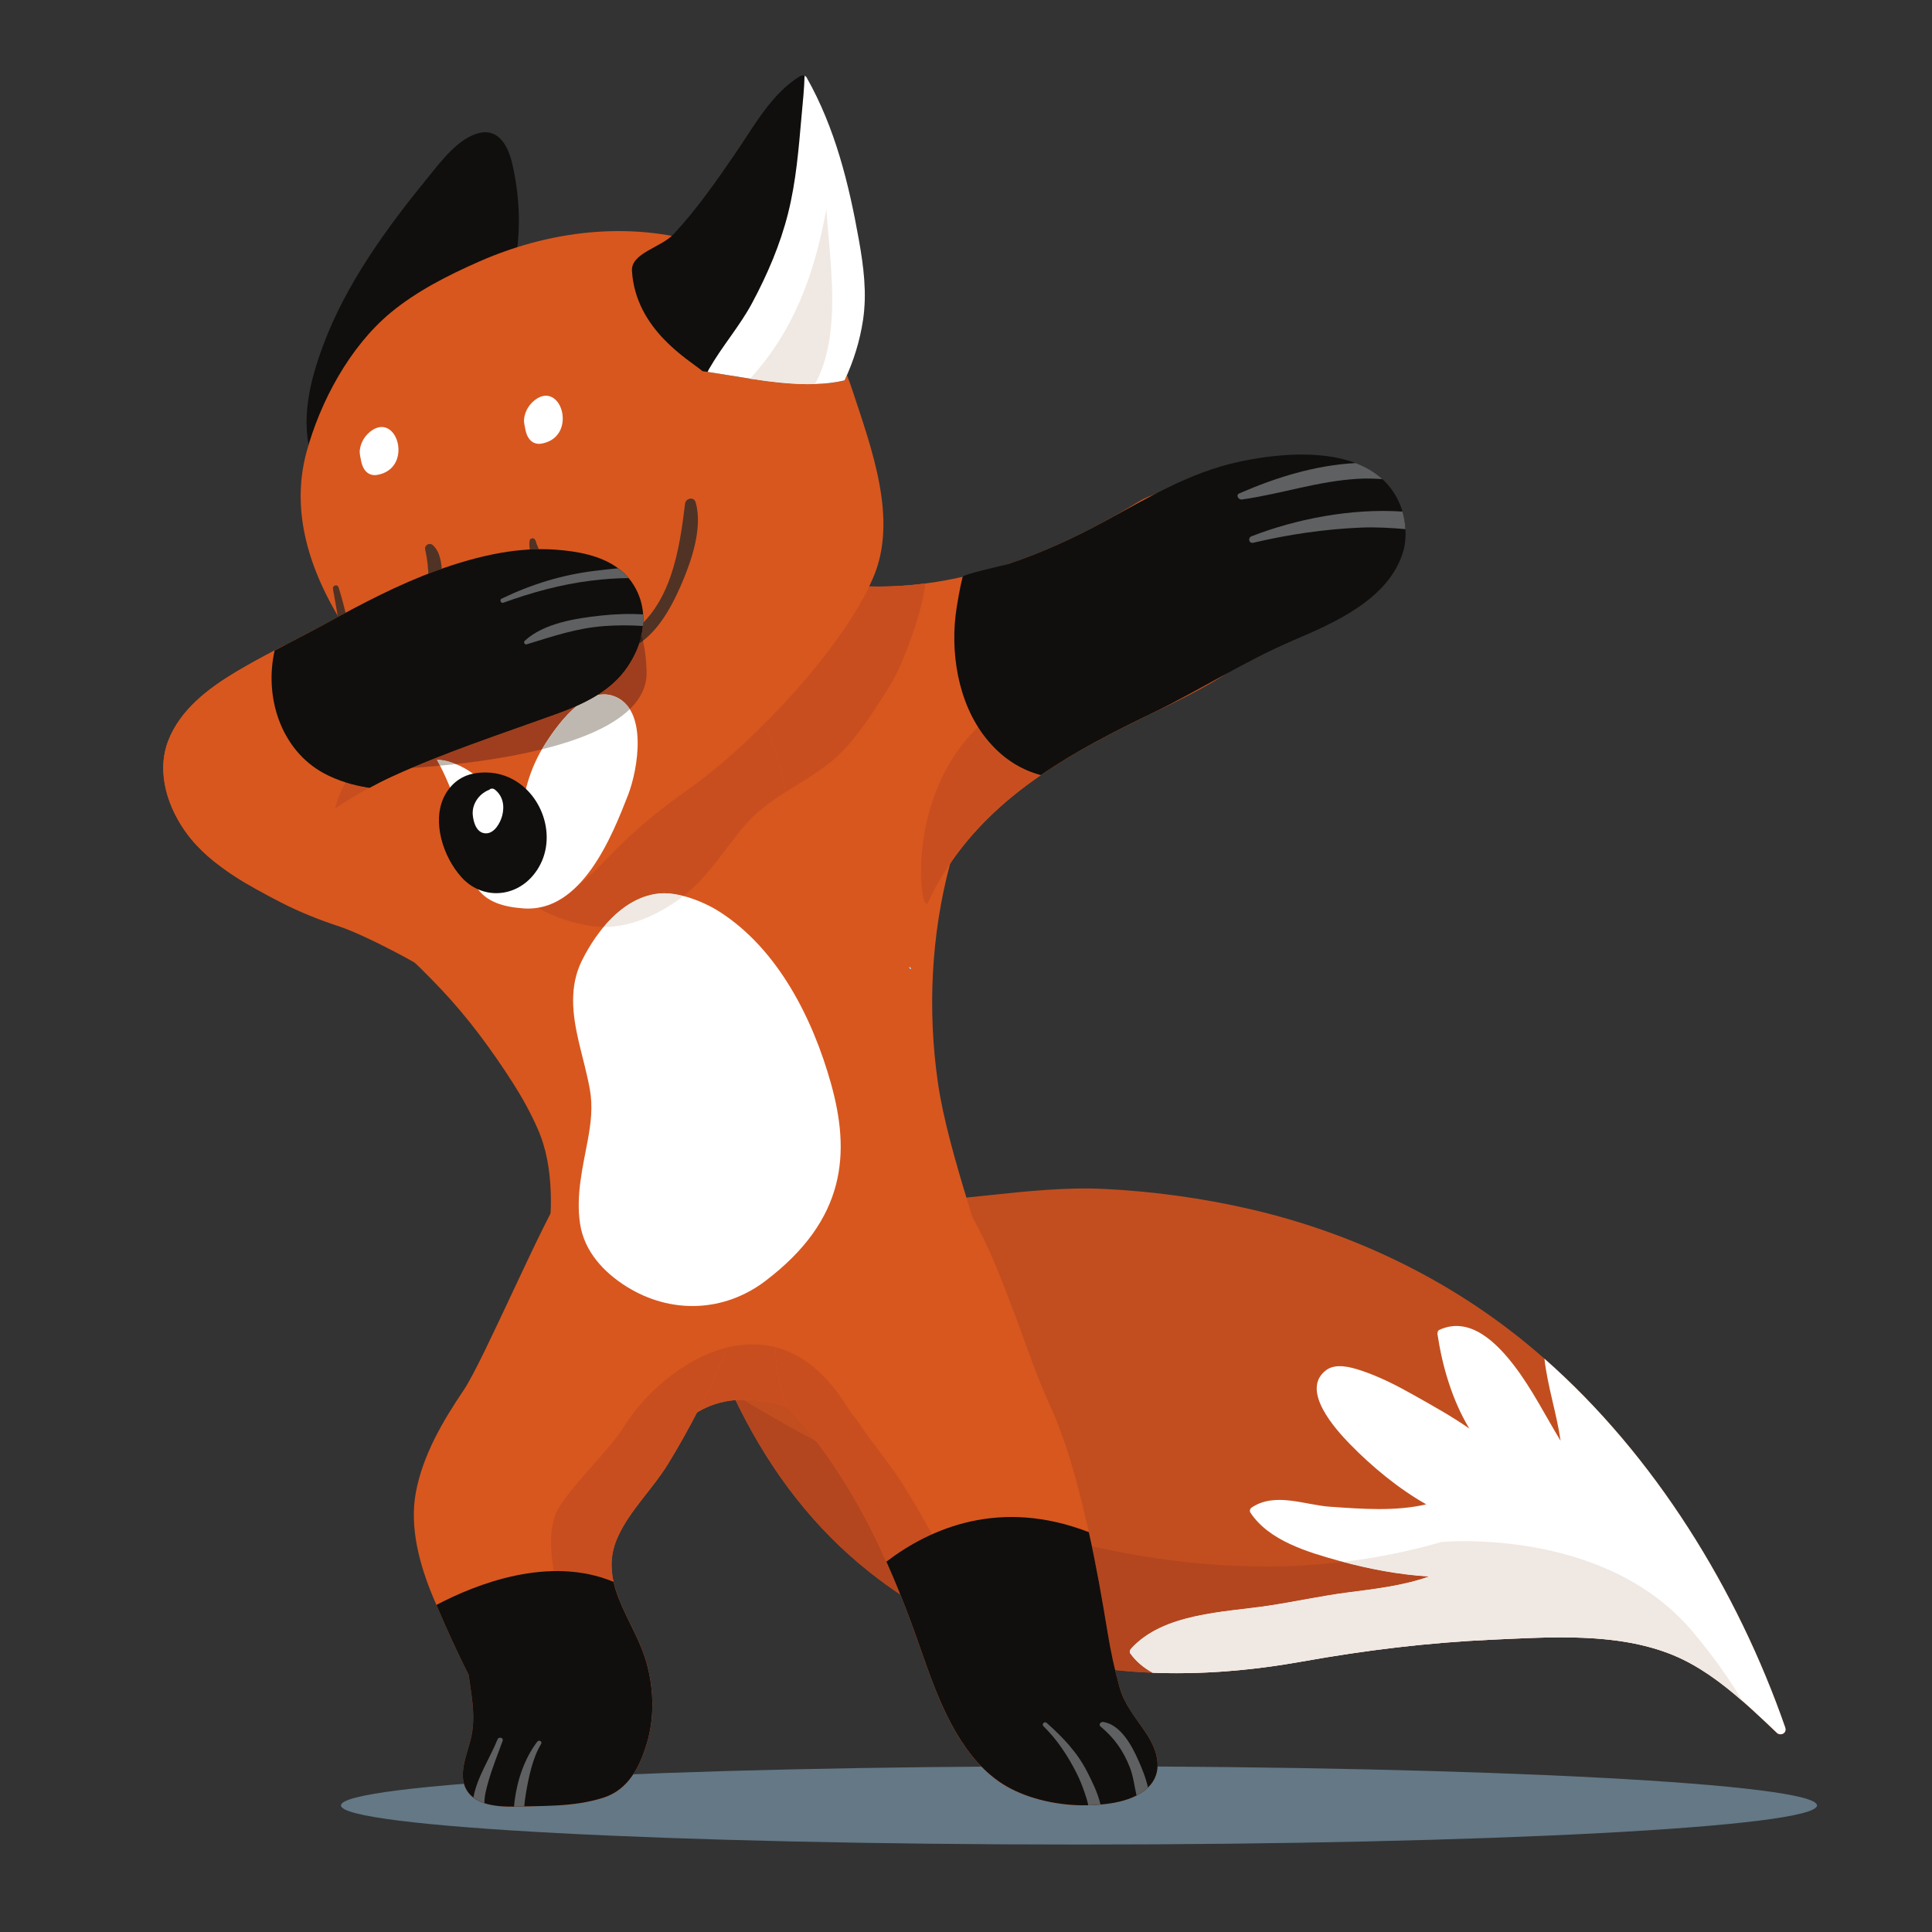 <?xml version="1.0" encoding="UTF-8" standalone="no"?>
<svg
   xmlns:dc="http://purl.org/dc/elements/1.1/"
   xmlns:cc="http://creativecommons.org/ns#"
   xmlns:rdf="http://www.w3.org/1999/02/22-rdf-syntax-ns#"
   xmlns:svg="http://www.w3.org/2000/svg"
   xmlns="http://www.w3.org/2000/svg"
   xmlns:sodipodi="http://sodipodi.sourceforge.net/DTD/sodipodi-0.dtd"
   xmlns:inkscape="http://www.inkscape.org/namespaces/inkscape"
   version="1.1"
   id="svg885"
   xml:space="preserve"
   width="666.667"
   height="666.667"
   viewBox="0 0 666.667 666.667"
   sodipodi:docname="fox_dub.svg"
   inkscape:version="1.0.1 (c497b03c, 2020-09-10)"><rect x="0" y="0" width="666.667" height="666.667" fill="#333333" stroke="none"/><defs
     id="defs889" /><sodipodi:namedview
     pagecolor="#ffffff"
     bordercolor="#666666"
     borderopacity="1"
     objecttolerance="10"
     gridtolerance="10"
     guidetolerance="10"
     inkscape:pageopacity="0"
     inkscape:pageshadow="2"
     inkscape:window-width="1792"
     inkscape:window-height="981"
     id="namedview887"
     showgrid="false"
     inkscape:zoom="1.068"
     inkscape:cx="333.33334"
     inkscape:cy="333.33334"
     inkscape:window-x="0"
     inkscape:window-y="25"
     inkscape:window-maximized="1"
     inkscape:current-layer="g895" /><g
     id="g893"
     inkscape:groupmode="layer"
     inkscape:label="ink_ext_XXXXXX"
     transform="matrix(1.333,0,0,-1.333,0,666.667)"><g
       id="g895"
       transform="scale(0.1)"><path
         d="m 4703.587,327.685 c 0,55.919 -855.345,101.265 -1910.458,101.265 -1055.125,0 -1910.47,-45.345 -1910.47,-101.265 0,-55.918 855.345,-101.263 1910.47,-101.263 1055.113,0 1910.458,45.345 1910.458,101.263"
         style="fill:#647886;fill-opacity:1;fill-rule:nonzero;stroke:none;stroke-width:1.179"
         id="path899" /><path
         d="m 4621.211,529.73 c -124.053,356.101 -337.663,703.16 -623.202,954.367 -14.796,12.945 -29.722,25.714 -44.908,38.199 -206.5,169.845 -452.709,287.249 -712.746,348.002 -123.876,28.944 -252.94,46.841 -380.059,53.137 -100.721,4.952 -200.829,-5.671 -300.831,-16.294 -100.344,-10.67 -200.582,-21.328 -301.197,-16.247 -86.691,4.386 -174.243,16.671 -260.922,24.629 -48.881,4.445 -93.565,11.212 -138.189,36.997 -31.856,18.486 -61.496,40.699 -95.923,52.182 -4.657,1.568 -8.441,-0.33 -10.87,-3.714 -0.471,2.712 -0.943,5.471 -1.415,8.17 -1.155,6.543 -9.385,3.714 -8.371,-2.782 33.884,-210.332 67.096,-421.772 152.962,-611.259 5.883,-12.969 12.014,-25.796 18.369,-38.553 86.007,-171.802 196.302,-313.163 336.177,-424.295 218.266,-173.477 470.606,-250.783 733.414,-261.113 127.649,-5.057 257.739,5.756 387.558,29.029 162.547,29.168 326.804,49.152 491.851,56.568 152.231,6.826 324.317,19.182 468.307,-40.027 65.269,-26.869 124.266,-70.678 180.102,-119.478 30.383,-26.541 59.81,-54.552 88.837,-82.165 8.524,-8.028 26.468,-0.954 21.057,14.644"
         style="fill:#c24e1f;fill-opacity:1;fill-rule:nonzero;stroke:none;stroke-width:1.179"
         id="path901" /><path
         d="m 4621.211,529.73 c -124.053,356.101 -337.663,703.16 -623.202,954.367 7.817,-70.822 31.856,-142.505 41.772,-212.454 -39.826,65.34 -73.781,134.063 -120.764,195.241 -44.566,57.912 -113.89,128.25 -192.883,91.879 -4.657,-2.181 -5.541,-7.628 -4.846,-12.026 12.085,-81.079 37.669,-169.845 82.164,-243.355 -47.065,32.599 -98.375,61.013 -146.03,87.823 -42.927,24.228 -87.493,46.782 -134.334,62.369 -26.409,8.784 -65.08,19.442 -89.922,1.014 -69.207,-51.451 25.454,-154.86 62.027,-192.329 56.509,-57.782 125.032,-114.692 196.797,-155.19 -79.664,-18.852 -168.43,-11.755 -248.708,-6.225 -65.894,4.539 -141.903,38.482 -202.857,-1.816 -4.244,-2.841 -6.614,-8.772 -3.502,-13.499 47.466,-72.366 148.517,-102.207 227.144,-124.077 75.691,-21.08 155.756,-36.454 234.996,-41.265 -67.297,-23.886 -140.123,-32.057 -210.485,-41.17 -69.183,-9.043 -136.904,-23.957 -205.757,-34.356 -114.15,-17.143 -271.651,-18.828 -355.159,-111.462 -2.9,-3.16 -4.386,-8.571 -1.603,-12.415 15.174,-21.257 35.087,-37.197 57.44,-49.626 127.649,-5.057 257.739,5.756 387.558,29.029 162.547,29.168 326.804,49.152 491.851,56.568 152.231,6.826 324.317,19.182 468.307,-40.027 100.768,-41.453 186.669,-123.392 268.939,-201.643 8.524,-8.028 26.468,-0.954 21.057,14.644"
         style="fill:#ffffff;fill-opacity:1;fill-rule:nonzero;stroke:none;stroke-width:1.179"
         id="path903" /><path
         d="m 3045.856,669.933 v 0 c 0.035,0 0.059,0 0.082,0 -0.024,0 -0.047,0 -0.082,0 m -0.012,0 c -20.078,0 -40.109,0.378 -60.081,1.147 19.96,-0.769 40.003,-1.147 60.081,-1.147 m 1285.37,46.795 v 0 c -89.58,36.832 -190.03,45.969 -289.796,45.981 99.778,-0.012 200.216,-9.149 289.796,-45.981 v 0 m -466.243,40.121 c 0.307,0.012 0.601,0.024 0.908,0.047 -0.307,-0.024 -0.601,-0.035 -0.908,-0.047 m 176.341,5.86 c 0.012,0 0.035,0 0.047,0 v 0 c -0.012,0 -0.035,0 -0.047,0"
         style="fill:#7c9098;fill-opacity:1;fill-rule:nonzero;stroke:none;stroke-width:1.179"
         id="path905" /><path
         d="m 4511.317,597.25 c -55.719,48.693 -114.598,92.432 -179.702,119.313 65.08,-26.857 123.971,-70.587 179.678,-119.276 0.012,-0.014 0.012,-0.027 0.024,-0.037 m -1527.818,73.907 c -32.469,1.29 -64.762,3.575 -96.866,6.958 -7.699,32.222 -14.101,64.762 -19.442,97.479 -12.297,74.701 -25.195,149.095 -40.699,223.065 145.299,-32.87 295.702,-52.288 448.193,-52.288 66.931,0 134.181,3.737 201.643,11.719 72.048,-19.347 147.751,-33.354 222.735,-37.905 -67.297,-23.886 -140.123,-32.057 -210.485,-41.17 -69.183,-9.043 -136.904,-23.957 -205.757,-34.356 -114.15,-17.143 -271.651,-18.828 -355.159,-111.462 -2.9,-3.16 -4.386,-8.571 -1.603,-12.415 15.174,-21.257 35.087,-37.197 57.44,-49.626 m -652.866,202.411 c -27.317,18.192 -54.186,37.751 -80.549,58.702 -139.875,111.132 -250.17,252.492 -336.177,424.295 -3.372,6.767 -6.685,13.558 -9.927,20.385 6.39,0.53 12.945,0.825 19.713,0.896 59.445,-36.124 122.969,-72.473 189.994,-107.901 49.046,-63.937 91.56,-133.226 129.123,-204.201 v 0 c 7.062,-13.405 13.936,-26.904 20.644,-40.486 6.744,-13.676 13.299,-27.423 19.713,-41.265 3.867,-8.371 7.675,-16.765 11.424,-25.183 10.858,-24.287 21.245,-48.775 31.255,-73.392 1.603,-3.95 3.195,-7.887 4.787,-11.849"
         style="fill:#b3461f;fill-opacity:1;fill-rule:nonzero;stroke:none;stroke-width:1.179"
         id="path907" /><path
         d="m 4511.293,597.287 c -55.707,48.689 -114.598,92.419 -179.678,119.276 v 0 c -0.141,0.047 -0.271,0.106 -0.401,0.165 v 0 c -89.58,36.832 -190.018,45.969 -289.796,45.981 -0.024,0 -0.047,0 -0.059,0 v 0 0 c -0.012,0 -0.035,0 -0.047,0 -59.527,0 -118.83,-3.254 -175.434,-5.812 -0.307,-0.024 -0.601,-0.035 -0.908,-0.047 -0.696,-0.035 -1.379,-0.059 -2.063,-0.094 v 0 c -165.047,-7.416 -329.304,-27.4 -491.851,-56.568 v 0 c -108.703,-19.489 -217.618,-30.24 -325.118,-30.254 -0.024,0 -0.047,0 -0.082,0 0,0 0,0 -0.012,0 -20.078,0 -40.121,0.378 -60.081,1.147 -0.766,0.024 -1.509,0.056 -2.264,0.078 v 0 0 c -22.354,12.429 -42.267,28.369 -57.44,49.626 -2.782,3.844 -1.297,9.255 1.603,12.415 83.508,92.633 241.009,94.319 355.159,111.462 68.853,10.399 136.574,25.313 205.757,34.356 70.362,9.114 143.188,17.284 210.485,41.17 -74.984,4.551 -150.687,18.557 -222.735,37.905 85.017,10.057 170.234,26.869 255.145,51.428 0,0 22.306,2.158 59.409,2.158 123.688,0 412.104,-23.957 588.67,-231.695 52.701,-62.015 96.111,-123.984 131.74,-182.694"
         style="fill:#f0e8e2;fill-opacity:1;fill-rule:nonzero;stroke:none;stroke-width:1.179"
         id="path909" /><path
         d="m 2667.294,1189.079 c -37.197,70.48 -56.981,147.574 -73.522,225.14 -16.683,77.825 18.168,85.123 0.884,162.76 -40.722,182.684 -139.616,434.811 -166.532,620.196 -27.423,188.285 -17.838,384.115 31.243,567.872 22.472,84.038 73.911,164.033 86.809,250.311 51.18,343.416 -293.451,212.584 -358.13,276.709 -57.582,57.122 -110.766,118.418 -168.831,175.045 -51.498,50.296 -114.562,105.72 -189.016,114.633 -159.659,19.111 -264.365,-150.804 -353.072,-254.968 -58.867,-69.207 -132.648,-130.031 -203.329,-186.799 -76.222,-61.225 -164.787,-98.835 -245.666,-152.432 -35.7,-23.698 -68.653,-51.168 -99.295,-81.079 -30.182,-29.428 -61.366,-61.355 -75.738,-101.653 -24.099,-67.78 35.499,-130.502 80.395,-172.015 31.939,-29.51 66.967,-55.224 98.964,-84.604 37.739,-34.627 74.265,-70.468 109.422,-107.736 70.822,-74.937 130.903,-156.947 186.469,-243.615 23.627,-36.938 44.825,-75.62 62.71,-115.718 23.757,-53.538 32.399,-108.019 34.627,-166.202 4.126,-107.135 -22,-211.027 -44.413,-314.837 -19.854,-91.631 -34.698,-178.511 -6.013,-270.059 14.042,-44.613 31.255,-86.951 53.738,-128.192 26.126,-47.725 90.464,-148.93 153.446,-91.006 8.972,8.253 3.785,19.642 -4.787,23.639 46.169,33.342 82.011,72.838 116.095,110.165 86.019,94.178 161.215,174.856 364.214,109.634 36.454,-11.743 97.479,4.728 148.989,8.784 27.541,2.158 52.441,0.79 69.336,-10.399 46.37,-30.701 82.683,-76.693 125.881,-111.863 73.852,-60.081 161.557,-97.137 256.878,-71.966 8.913,2.37 12.273,12.497 8.241,20.255"
         style="fill:#d8571e;fill-opacity:1;fill-rule:nonzero;stroke:none;stroke-width:1.179"
         id="path911" /><path
         d="m 1920.864,1715.78 c -4.657,75.267 -50.367,141.62 -114.362,179.831 -54.682,32.67 -161.475,79.924 -223.254,39.685 -47.997,-31.243 -78.509,-56.026 -107.606,-107.123 -19.536,-34.32 -11.637,5.777 -4.81,45.886 6.732,39.567 12.427,79.134 -10.304,47.207 -53.196,-74.654 -208.669,-442.251 -259.979,-518.249 -54.34,-80.549 -105.921,-168.159 -124.006,-264.837 -17.213,-91.678 10.198,-189.77 45.627,-273.879 2.499,-5.883 5.011,-11.743 7.498,-17.626 25.926,-60.812 53.538,-121.978 83.579,-181.33 4.657,-36.111 11.613,-71.611 11.825,-108.066 0.118,-17.769 -1.356,-35.71 -5.553,-54.078 -8.913,-38.874 -32.74,-89.57 -15.044,-129.15 22.613,-50.282 94.437,-50.562 140.889,-49.255 32.198,0.87 64.396,1.073 96.253,2.828 40.781,2.358 81.15,7.488 120.776,20.254 64.479,20.789 93.765,79.453 112.334,141.433 10.458,35.157 14.926,72.969 13.771,110.839 -1.356,46.57 -11.071,93.279 -28.084,135.145 -23.627,58.136 -59.209,113.065 -72.237,171.189 -8.43,37.527 -7.487,76.351 12.026,118.217 31.797,68.44 89.108,121.978 128.404,185.844 41.984,68.381 80.666,140.96 115.293,214.069 7.829,16.541 15.527,33.13 22.955,49.753 34.297,76.41 59.268,156.747 54.01,241.41"
         style="fill:#d8571e;fill-opacity:1;fill-rule:nonzero;stroke:none;stroke-width:1.179"
         id="path913" /><path
         d="m 2966.758,369.48 c -38.353,-32.409 -97.691,-39.423 -145.959,-41.252 -2.028,-0.06 -4.115,-0.129 -6.131,-0.129 -69.336,-1.7 -150.274,14.709 -210.025,49.61 -54.682,31.796 -95.993,81.751 -128.262,136.294 -10.8,18.154 -20.526,36.866 -29.439,55.563 -37.527,78.707 -62.31,162.418 -92.963,243.839 -18.416,48.928 -37.987,97.538 -59.386,145.405 -16.07,36.124 -33.295,71.836 -51.781,106.934 -56.037,105.862 -123.075,207.997 -206.382,294.182 l -0.33,0.908 c -12.497,32.658 -20.668,67.226 -24.983,102.607 -2.158,16.659 -3.372,33.601 -3.773,50.567 -0.271,10.116 -0.212,20.232 0.071,30.371 10.057,77.353 26.657,153.917 50.284,228.37 5.4,12.757 11.13,25.384 17.213,37.468 35.971,71.482 92.079,138.189 169.114,166.19 46.429,16.883 114.15,30.795 158.22,15.728 110.731,-92.338 165.931,-240.372 216.852,-373.103 32.929,-85.783 60.883,-173.701 99.365,-257.338 41.312,-89.768 67.58,-189.357 90.523,-285.15 3.301,-13.841 6.543,-27.659 9.656,-41.512 19.111,-85.937 34.238,-172.474 48.551,-259.437 7.946,-48.598 18.215,-96.795 31.573,-144.2 5.942,-21.06 15.999,-39.957 27.683,-58.043 13.441,-21.129 28.885,-40.97 42.408,-61.851 29.416,-45.496 44.684,-102.323 -2.099,-142.021"
         style="fill:#d8571e;fill-opacity:1;fill-rule:nonzero;stroke:none;stroke-width:1.179"
         id="path915" /><path
         d="m 2150.921,2197.044 c -46.983,167.358 -136.775,346.776 -287.697,443.666 -40.699,26.15 -106.262,52.253 -155.768,47.761 -93.105,-8.453 -162.441,-96.088 -201.041,-173.748 -33.295,-66.99 -24.747,-138.744 -8.465,-209.165 9.526,-41.206 21.234,-81.775 28.791,-123.428 8.229,-45.379 3.018,-88.283 -5.364,-133.131 -13.382,-71.659 -30.89,-142.976 -19.701,-216.168 10.906,-71.376 61.614,-125.609 120.787,-162.465 114.138,-71.093 251.514,-66.365 358.484,14.69 210.461,159.435 220.483,332.062 169.975,511.988"
         style="fill:#ffffff;fill-opacity:1;fill-rule:nonzero;stroke:none;stroke-width:1.179"
         id="path917" /><path
         d="m 1660.414,735.297 c -0.035,0.094 -0.071,0.189 -0.106,0.283 0.035,-0.094 0.071,-0.189 0.106,-0.283 m -0.2,0.495 c -0.012,0.035 -0.024,0.071 -0.035,0.094 0.012,-0.035 0.024,-0.059 0.035,-0.094 m -0.13,0.33 c 0,0.012 -0.012,0.023 -0.012,0.035 0,-0.012 0,-0.024 0.012,-0.035 m -2.441,5.859 c 0,0.012 -0.012,0.024 -0.012,0.035 0,-0.012 0.012,-0.024 0.012,-0.035 m -0.106,0.248 c -0.012,0.035 -0.024,0.071 -0.047,0.106 0.024,-0.035 0.035,-0.071 0.047,-0.106 m -0.118,0.283 c -0.024,0.047 -0.047,0.106 -0.071,0.165 0.024,-0.047 0.047,-0.118 0.071,-0.165 m -0.13,0.295 c -23.533,55.365 -56.639,108.066 -69.112,163.679 -8.43,37.527 -7.487,76.351 12.026,118.217 31.797,68.44 89.108,121.978 128.404,185.844 13.051,21.269 25.785,42.939 38.188,64.915 -12.391,-21.976 -25.136,-43.646 -38.188,-64.915 -39.296,-63.866 -96.606,-117.404 -128.404,-185.844 -48.456,-103.999 17.685,-189.181 57.087,-281.897 m 147.138,602.193 v 0 c 28.437,17.095 60.577,28.756 99.542,31.986 0,-0.012 0.012,-0.024 0.012,-0.035 -38.966,-3.219 -71.105,-14.867 -99.554,-31.951"
         style="fill:#7c9098;fill-opacity:1;fill-rule:nonzero;stroke:none;stroke-width:1.179"
         id="path919" /><path
         d="m 2113.688,1269.945 v 0 c -24.11,31.432 -49.8,61.579 -77.259,89.981 l -0.33,0.908 c -41.819,11.778 -77.931,17.025 -109.717,17.025 -0.896,0 -1.804,-0.012 -2.688,-0.012 -0.035,0.012 -0.047,0.024 -0.071,0.035 0.931,0.012 1.875,0.012 2.818,0.012 31.762,0 67.851,-5.223 109.634,-17.013 0,-0.024 0.012,-0.035 0.024,-0.047 l 0.33,-0.908 c 27.459,-28.402 53.149,-58.549 77.259,-89.981"
         style="fill:#b3461f;fill-opacity:1;fill-rule:nonzero;stroke:none;stroke-width:1.179"
         id="path921" /><path
         d="m 1903.981,1376.951 c 0,0.012 -0.012,0.024 -0.012,0.035 6.355,0.531 12.91,0.837 19.654,0.896 0.024,-0.012 0.035,-0.024 0.071,-0.035 -6.767,-0.071 -13.322,-0.365 -19.713,-0.896"
         style="fill:#a53e1f;fill-opacity:1;fill-rule:nonzero;stroke:none;stroke-width:1.179"
         id="path923" /><path
         d="m 1804.427,1345 c 13.676,26.351 26.846,52.949 39.473,79.617 7.829,16.541 15.527,33.13 22.955,49.753 5.801,12.922 11.33,25.95 16.494,39.095 21.198,5.164 42.797,8.005 64.538,8.005 19.772,0 39.649,-2.346 59.456,-7.463 v 0 c 0.401,-16.966 1.615,-33.908 3.773,-50.567 4.315,-35.37 12.486,-69.914 24.959,-102.56 -41.783,11.79 -77.872,17.013 -109.634,17.013 -0.943,0 -1.886,0 -2.818,-0.012 -6.744,-0.059 -13.299,-0.365 -19.654,-0.896 v 0 c -38.966,-3.23 -71.105,-14.891 -99.542,-31.986"
         style="fill:#c94e1f;fill-opacity:1;fill-rule:nonzero;stroke:none;stroke-width:1.179"
         id="path925" /><path
         d="m 1441.617,327.626 c 27.14,93.692 67.32,268.385 39.225,408.956 -20.856,104.223 -76.953,240.384 -44.613,340.433 17.072,52.795 148.034,178.699 176.188,226.625 47.301,80.431 152.88,181.046 270.932,209.825 -5.164,-13.146 -10.693,-26.174 -16.494,-39.095 -7.428,-16.624 -15.126,-33.212 -22.955,-49.753 -12.627,-26.669 -25.796,-53.267 -39.473,-79.617 v 0 c -0.035,-0.012 -0.059,-0.035 -0.082,-0.047 -12.12,-23.415 -24.653,-46.617 -37.551,-69.49 -12.403,-21.976 -25.136,-43.646 -38.188,-64.915 -39.296,-63.866 -96.606,-117.404 -128.404,-185.844 -19.512,-41.866 -20.455,-80.69 -12.026,-118.217 12.474,-55.613 45.58,-108.314 69.112,-163.679 0.024,-0.047 0.035,-0.083 0.059,-0.13 0.024,-0.059 0.047,-0.118 0.071,-0.165 0.024,-0.059 0.047,-0.118 0.071,-0.177 0.024,-0.035 0.035,-0.071 0.047,-0.106 0.035,-0.071 0.059,-0.141 0.094,-0.212 0,-0.012 0.012,-0.024 0.012,-0.035 0.825,-1.945 1.627,-3.891 2.429,-5.824 0,-0.012 0.012,-0.024 0.012,-0.035 0.024,-0.071 0.059,-0.165 0.094,-0.236 0.012,-0.024 0.024,-0.059 0.035,-0.094 0.035,-0.071 0.059,-0.141 0.094,-0.212 0.035,-0.094 0.071,-0.189 0.106,-0.283 v 0 c 17.013,-41.866 26.728,-88.575 28.084,-135.145 0.118,-3.846 0.177,-7.692 0.177,-11.532 0.012,-33.993 -4.551,-67.724 -13.947,-99.307 -18.569,-61.979 -47.855,-120.644 -112.334,-141.433 -39.626,-12.766 -79.994,-17.896 -120.776,-20.254"
         style="fill:#c94e1f;fill-opacity:1;fill-rule:nonzero;stroke:none;stroke-width:1.179"
         id="path927" /><path
         d="m 2540.824,428.075 c -24.924,25.513 -46.134,54.988 -64.444,85.928 -10.8,18.154 -20.526,36.866 -29.439,55.563 -37.527,78.707 -62.31,162.418 -92.963,243.839 -7.569,20.125 -15.35,40.192 -23.344,60.164 v -0.012 c 8.005,-19.972 15.775,-40.038 23.344,-60.152 30.654,-81.421 55.436,-165.132 92.963,-243.839 8.913,-18.698 18.64,-37.409 29.439,-55.563 18.31,-30.94 39.52,-60.415 64.444,-85.928 v 0"
         style="fill:#7c9098;fill-opacity:1;fill-rule:nonzero;stroke:none;stroke-width:1.179"
         id="path929" /><path
         d="m 2330.634,873.557 v 0.012 c -1.592,3.961 -3.183,7.899 -4.787,11.849 1.603,-3.95 3.195,-7.899 4.787,-11.861 m -47.466,110.436 c -6.414,13.841 -12.969,27.588 -19.713,41.265 6.744,-13.676 13.323,-27.435 19.713,-41.265"
         style="fill:#a53e1f;fill-opacity:1;fill-rule:nonzero;stroke:none;stroke-width:1.179"
         id="path931" /><path
         d="m 2804.871,327.98 c -67.061,0 -143.271,16.46 -200.228,49.73 -23.662,13.761 -44.813,30.912 -63.819,50.365 -24.924,25.513 -46.134,54.988 -64.444,85.928 -10.8,18.154 -20.526,36.866 -29.439,55.563 -37.527,78.707 -62.31,162.418 -92.963,243.839 -7.569,20.114 -15.339,40.18 -23.344,60.152 v 0 c -1.592,3.961 -3.183,7.911 -4.787,11.861 -13.476,33.177 -27.636,66.094 -42.679,98.575 -6.39,13.829 -12.969,27.588 -19.713,41.265 -6.708,13.582 -13.582,27.093 -20.644,40.486 v 0 c -37.563,70.975 -80.077,140.264 -129.123,204.201 -24.11,31.432 -49.8,61.579 -77.259,89.981 l -0.33,0.908 c -0.012,0.012 -0.024,0.024 -0.024,0.047 -12.474,32.646 -20.644,67.191 -24.959,102.56 -2.158,16.659 -3.372,33.601 -3.773,50.567 65.54,-16.895 130.16,-64.007 186.587,-155.898 8.842,-14.384 20.856,-26.787 30.241,-41.241 35.912,-55.224 80.136,-104.635 114.892,-160.802 166.603,-269.222 286.565,-573.333 475.604,-827.967 -3.242,-0.083 -6.508,-0.12 -9.797,-0.12"
         style="fill:#c94e1f;fill-opacity:1;fill-rule:nonzero;stroke:none;stroke-width:1.179"
         id="path933" /><path
         d="m 1674.727,489.313 c -18.569,-61.979 -47.855,-120.644 -112.334,-141.433 -39.626,-12.766 -79.994,-17.896 -120.776,-20.254 -28.001,-1.557 -56.226,-1.898 -84.51,-2.57 -3.914,-0.07 -7.829,-0.143 -11.743,-0.258 -4.657,-0.152 -9.585,-0.285 -14.726,-0.285 -24.169,-0.258 -52.383,0.944 -76.681,8.916 -10.469,3.44 -20.255,8.088 -28.555,14.452 -8.784,6.747 -16.011,15.244 -20.939,26.172 -17.685,39.58 6.143,90.267 15.056,129.15 4.197,18.367 5.671,36.309 5.553,54.078 -0.212,36.456 -7.168,71.955 -11.825,108.066 -30.041,59.352 -57.653,120.517 -83.579,181.33 103.633,54.481 292.59,128.805 458.509,59.81 13.028,-58.124 48.61,-113.053 72.237,-171.189 17.013,-41.866 26.728,-88.575 28.084,-135.145 1.155,-37.87 -3.313,-75.682 -13.771,-110.839"
         style="fill:#100f0d;fill-opacity:1;fill-rule:nonzero;stroke:none;stroke-width:1.179"
         id="path935" /><path
         d="m 1301.14,494.642 c -12.486,-34.366 -26.327,-68.322 -36.454,-103.502 -5.258,-18.501 -10.87,-38.341 -10.729,-57.712 -10.469,3.44 -20.255,8.088 -28.555,14.452 9.114,52.383 45.026,106.381 62.368,150.395 3.171,8.239 16.471,4.854 13.37,-3.634"
         style="fill:#5e6061;fill-opacity:1;fill-rule:nonzero;stroke:none;stroke-width:1.179"
         id="path937" /><path
         d="m 1400.706,486.812 c -22.059,-36.406 -32.328,-86.702 -39.284,-128.201 -1.816,-11.002 -3.502,-22.355 -4.315,-33.555 -3.914,-0.07 -7.829,-0.143 -11.743,-0.258 -4.657,-0.152 -9.585,-0.285 -14.726,-0.285 0.413,5.871 0.955,11.131 1.556,15.53 7.015,53.869 25.525,109.033 58.525,152.559 4.386,5.812 13.983,0.746 9.986,-5.789"
         style="fill:#5e6061;fill-opacity:1;fill-rule:nonzero;stroke:none;stroke-width:1.179"
         id="path939" /><path
         d="m 2971.686,373.924 c -1.568,-1.483 -3.171,-2.957 -4.928,-4.444 -7.51,-6.356 -15.799,-11.693 -24.653,-16.198 -28.013,-14.397 -61.638,-20.609 -93.293,-23.368 -9.573,-0.815 -18.97,-1.358 -28.013,-1.686 -1.202,-0.06 -2.499,-0.06 -3.702,-0.06 l -2.429,-0.068 c -69.336,-1.7 -150.274,14.709 -210.025,49.61 -54.682,31.796 -95.993,81.751 -128.262,136.294 -10.8,18.154 -20.526,36.866 -29.439,55.563 -37.527,78.707 -62.31,162.418 -92.963,243.839 -18.416,48.928 -37.987,97.538 -59.386,145.405 113.466,86.267 293.58,165.518 524.049,76.222 19.111,-85.937 34.238,-172.474 48.551,-259.437 7.946,-48.598 18.215,-96.795 31.573,-144.2 5.942,-21.06 15.999,-39.957 27.683,-58.043 13.441,-21.129 28.885,-40.97 42.408,-61.851 28.331,-43.797 43.528,-98.151 2.83,-137.577"
         style="fill:#100f0d;fill-opacity:1;fill-rule:nonzero;stroke:none;stroke-width:1.179"
         id="path941" /><path
         d="m 2848.812,329.914 c -9.573,-0.815 -18.97,-1.358 -28.013,-1.686 -1.202,-0.06 -2.499,-0.06 -3.702,-0.06 -1.238,5.73 -2.57,11.459 -4.327,17.073 -7.156,22.401 -15.068,44.756 -25.726,65.738 -22.283,44.082 -50.425,87.166 -85.925,121.731 -5.612,5.448 2.759,13.641 8.501,8.502 41.783,-37.254 79.051,-76.083 104.706,-126.576 12.085,-23.837 27.742,-54.68 34.485,-84.721"
         style="fill:#5e6061;fill-opacity:1;fill-rule:nonzero;stroke:none;stroke-width:1.179"
         id="path943" /><path
         d="m 2971.686,373.924 c -1.568,-1.483 -3.171,-2.957 -4.928,-4.444 -7.51,-6.356 -15.799,-11.693 -24.653,-16.198 -5.659,24.285 -8.489,50.411 -17.343,72.826 -17.084,43.553 -40.168,76.151 -75.88,105.86 -6.072,5.047 0.743,12.757 6.885,11.804 45.367,-7.028 74.465,-61.829 90.936,-99.155 8.17,-18.509 19.5,-44.838 24.983,-70.693"
         style="fill:#5e6061;fill-opacity:1;fill-rule:nonzero;stroke:none;stroke-width:1.179"
         id="path945" /><path
         d="m 3346.334,3573.916 c -5.258,28.814 -14.03,57.039 -25.089,83.437 -23.839,56.98 -70.338,135.277 -140.017,136.562 -44.153,0.814 -80.478,-29.769 -119.16,-46.311 -38.07,-16.258 -79.794,-23.757 -115.506,-45.556 -2.016,-1.226 -4.056,-2.429 -6.013,-3.655 -173.005,-104.906 -322.076,-161.875 -448.641,-190.36 -33.625,-7.628 -65.611,-13.228 -96.064,-17.154 -166.933,-21.67 -287.32,5.742 -365.616,22.141 -51.38,10.741 -84.663,16.742 -101.204,1.014 -35.983,-34.226 -38.541,-90.664 -25.242,-156.287 27.07,-134.122 120.163,-306.891 129.076,-407.471 0.13,-1.273 0.271,-2.488 0.33,-3.702 5.541,-80.336 30.394,-153.115 66.365,-224.539 41.713,-82.624 95.934,-163.101 166.874,-223.501 18.439,-15.728 39.767,-27.624 64.408,-28.366 3.643,-0.141 8.371,0.814 12.969,2.57 -2.582,-37.681 -1.969,-75.679 0.401,-113.089 0.271,-4.303 7.015,-4.303 6.756,0 -2.499,38.824 -3.054,77.707 -0.153,116.449 2.099,1.368 4.067,2.841 5.541,4.539 3.985,4.315 5.27,9.715 0.873,15.74 -1.085,1.544 -2.83,1.745 -4.174,1.191 l -0.271,-0.118 0.13,1.014 c 0.601,5.789 27.128,118.206 49.341,166.332 36.395,78.981 87.764,149.991 148.788,211.629 43.823,44.224 92.232,83.178 143.389,118.347 90.275,62.168 189.287,112.594 287.178,159.788 41.253,19.913 82.635,39.897 122.933,61.897 36.737,19.925 72.508,41.524 106.404,66.035 59.056,42.727 115.223,93.482 133.509,166.462 10.198,40.569 9.656,83.437 1.886,124.961"
         style="fill:#d8571e;fill-opacity:1;fill-rule:nonzero;stroke:none;stroke-width:1.179"
         id="path947" /><path
         d="m 2459.58,2765.859 v 0 c 26.94,39.555 57.723,76.493 91.454,110.566 0.177,0.177 0.354,0.354 0.53,0.531 -0.177,-0.177 -0.354,-0.354 -0.53,-0.531 -33.731,-34.073 -64.514,-71.01 -91.454,-110.566"
         style="fill:#7c9098;fill-opacity:1;fill-rule:nonzero;stroke:none;stroke-width:1.179"
         id="path949" /><path
         d="m 2775.255,3046.294 c 56.792,33.684 115.706,64.019 174.597,92.845 -58.891,-28.826 -117.805,-59.173 -174.597,-92.845 m 175.139,93.105 c 0.118,0.059 0.224,0.118 0.342,0.177 -0.106,-0.059 -0.236,-0.118 -0.342,-0.177"
         style="fill:#7c9098;fill-opacity:1;fill-rule:nonzero;stroke:none;stroke-width:1.179"
         id="path951" /><path
         d="m 2398.615,2661.153 c -23.556,0 -60.022,405.903 266.911,546.061 333.56,142.976 555.045,278.937 680.808,366.701 3.737,-19.949 5.801,-40.204 5.801,-60.376 0.012,-21.811 -2.382,-43.505 -7.687,-64.585 -18.286,-72.979 -74.453,-123.735 -133.509,-166.462 -33.896,-24.511 -69.666,-46.11 -106.404,-66.035 -40.298,-22 -81.68,-41.984 -122.933,-61.897 v 0 c -10.281,-4.964 -20.573,-9.951 -30.866,-14.985 -0.118,-0.059 -0.224,-0.118 -0.342,-0.177 -0.189,-0.083 -0.354,-0.165 -0.542,-0.259 -58.891,-28.826 -117.805,-59.162 -174.597,-92.845 -80.891,-47.938 -157.501,-102.643 -223.69,-169.338 -0.177,-0.177 -0.354,-0.354 -0.53,-0.531 -33.731,-34.073 -64.514,-71.01 -91.454,-110.566 -21.788,-32.01 -41.053,-65.74 -57.334,-101.063 v 0 c -1.132,-2.464 -2.37,-3.643 -3.631,-3.643"
         style="fill:#c94e1f;fill-opacity:1;fill-rule:nonzero;stroke:none;stroke-width:1.179"
         id="path953" /><path
         d="m 1562.44,2601.603 c -9.467,0.059 -18.935,0.719 -28.39,2.028 -47.855,6.602 -98.21,22.236 -141.573,47.678 39.225,6.414 72.909,27.588 101.865,56.627 31.314,24.016 59.539,52.795 86.88,81.35 16.07,16.789 32.269,32.67 48.621,47.784 49.27,45.592 100.58,85.005 158.032,125.834 58.454,41.63 125.881,100.061 191.916,166.32 25.914,-67.957 48.857,-131.481 53.066,-178.947 v 0 0 c -35.712,-22.743 -70.138,-47.053 -98.363,-78.639 -56.356,-63.064 -97.467,-137.34 -165.141,-189.817 -17.201,4.468 -34.368,7.156 -50.307,7.156 -3.95,0 -7.817,-0.165 -11.589,-0.507 -58.195,-5.282 -107.099,-41.501 -145.016,-86.868"
         style="fill:#c94e1f;fill-opacity:1;fill-rule:nonzero;stroke:none;stroke-width:1.179"
         id="path955" /><path
         d="m 1564.008,2601.591 c -0.519,0 -1.049,0 -1.568,0.012 37.916,45.367 86.821,81.586 145.016,86.868 3.773,0.342 7.64,0.507 11.589,0.507 15.94,0 33.106,-2.688 50.307,-7.156 -1.804,-1.391 -3.619,-2.771 -5.447,-4.138 -56.509,-41.972 -127.802,-76.092 -199.898,-76.092"
         style="fill:#f0e8e2;fill-opacity:1;fill-rule:nonzero;stroke:none;stroke-width:1.179"
         id="path957" /><path
         d="m 2032.857,2950.277 v 0 c -4.209,47.466 -27.152,110.99 -53.066,178.947 109.787,110.141 215.743,241.905 270.154,353.956 7.758,-0.2 15.645,-0.306 23.686,-0.306 37.563,0 78.285,2.311 122.214,8.005 -7.027,-51.769 -23.356,-103.291 -38.211,-144.462 -16.329,-45.155 -34.827,-91.478 -61.154,-131.976 -42.337,-65.08 -84.604,-135.831 -145.629,-185.526 -36.384,-29.628 -78.025,-53.113 -117.993,-78.639"
         style="fill:#c94e1f;fill-opacity:1;fill-rule:nonzero;stroke:none;stroke-width:1.179"
         id="path959" /><path
         d="m 1191.706,2993.758 c -14.077,21.965 -30.795,42.184 -50.449,59.834 -114.527,102.879 -286.365,131.587 -385.235,252.94 -6.661,8.17 -12.486,16.588 -17.885,25.089 -43.363,-22.554 -86.597,-45.332 -128.478,-70.433 -71.514,-42.856 -143.68,-97.915 -174.357,-178.051 -31.727,-82.907 0.083,-176 51.079,-243.344 58.401,-77.129 156.064,-131.009 240.427,-174.443 49.022,-25.242 100.415,-45.603 152.762,-62.805 60.8,-19.937 229.196,-105.791 277.228,-147.987 9.467,-8.312 18.923,276.072 38.859,339.985 13.947,44.731 15.48,96.524 9.114,142.599 -2.653,19.159 -6.225,38.435 -13.063,56.615"
         style="fill:#d8571e;fill-opacity:1;fill-rule:nonzero;stroke:none;stroke-width:1.179"
         id="path961" /><path
         d="m 1891.944,2306.384 v -0.684 0.684"
         style="fill:#fcd1e3;fill-opacity:1;fill-rule:nonzero;stroke:none;stroke-width:1.179"
         id="path963" /><path
         d="m 958.62,3150.717 c -1.273,1.91 -2.488,3.572 -4.598,4.61 -3.902,1.886 -9.114,2.747 -12.957,0 -9.903,-7.109 -18.522,-10.823 -30.383,-13.499 -9.739,-2.205 -19.088,-4.692 -27.824,-9.703 -8.312,-4.763 -2.747,-18.663 6.579,-15.622 10.858,3.549 22.919,1.038 34.191,2.558 12.58,1.721 24.841,5.883 32.988,16.117 3.466,4.351 5.447,10.387 2.004,15.539"
         style="fill:#3a7bb4;fill-opacity:1;fill-rule:nonzero;stroke:none;stroke-width:1.179"
         id="path965" /><path
         d="m 2357.22,2496.366 c 4.398,-6.013 -3.089,-4.539 -4.174,1.202 1.344,0.554 3.101,0.354 4.174,-1.202"
         style="fill:#bfc8e5;fill-opacity:1;fill-rule:nonzero;stroke:none;stroke-width:1.179"
         id="path967" /><path
         d="m 3638.145,3631.485 c -0.825,15.681 -3.537,31.243 -7.545,45.509 -1.651,5.659 -3.537,10.965 -5.541,16.034 -11.082,27.706 -27.117,50.107 -46.57,67.91 h -0.118 c -19.925,18.274 -43.387,31.833 -69.207,41.618 -93.494,35.488 -216.934,21.811 -302.882,3.065 -127.685,-27.824 -234.855,-93.258 -348.391,-154.801 -79.228,-42.915 -161.404,-80.525 -246.881,-109.174 -12.379,-4.244 -117.427,-26.645 -119.078,-33.601 -8.135,-32.894 -12.851,-63.548 -15.327,-78.521 -18.274,-113.301 2.358,-246.998 75.219,-338.606 41.265,-51.993 90.075,-82.176 142.658,-96.206 90.193,62.251 189.228,112.711 287.084,159.871 124.03,59.893 240.514,135.466 367.255,189.464 107.878,45.981 248.885,107.76 284.137,231.789 4.716,16.86 6.367,36.195 5.188,55.648"
         style="fill:#100f0d;fill-opacity:1;fill-rule:nonzero;stroke:none;stroke-width:1.179"
         id="path969" /><path
         d="m 1326.253,4576.764 c -9.632,41.772 -32.458,90.853 -82.694,80.855 -55.66,-11.082 -102.973,-75.502 -136.268,-116.307 -106.616,-130.667 -211.251,-274.28 -270.401,-433.067 -35.299,-94.732 -60.058,-194.828 -29.498,-293.828 1.368,-4.398 5.471,-5.471 8.772,-4.315 -3.065,-6.308 0.519,-15.256 8.689,-14.82 12.273,0.66 18.086,4.221 19.807,13.877 146.136,123.853 331.732,210.945 436.049,377.171 70.386,112.169 74.724,263.716 45.544,390.434"
         style="fill:#100f0d;fill-opacity:1;fill-rule:nonzero;stroke:none;stroke-width:1.179"
         id="path971" /><path
         d="m 2205.814,3993.306 c -125.162,380.802 -561.73,508.781 -966.1,330.601 -79.994,-35.24 -161.486,-76.599 -228.311,-131.964 -107.005,-88.672 -182.802,-231.672 -217.983,-361.125 -42.337,-155.933 9.314,-308.471 92.48,-442.982 74.937,-121.283 177.485,-228.488 245.183,-353.355 21.611,-39.803 39.638,-81.409 52.052,-125.845 19.041,-68.098 8.984,-138.897 48.681,-201.595 26.456,-41.854 72.909,-61.72 123.204,-57.299 97.267,8.501 164.033,74.606 226.201,139.545 16.07,16.789 32.269,32.67 48.621,47.784 49.27,45.592 100.58,85.005 158.032,125.834 161.875,115.305 392.686,359.521 471.938,541.699 65.835,151.312 -2.9,333.289 -53.998,488.703"
         style="fill:#d8571e;fill-opacity:1;fill-rule:nonzero;stroke:none;stroke-width:1.179"
         id="path973" /><path
         d="m 1800.69,3701.046 c -4.527,15.351 -25.631,10.634 -27.352,-3.537 -14.054,-116.048 -35.11,-265.968 -145.688,-338.677 -62.133,-40.864 -143.919,-0.283 -180.833,54.399 -24.323,36.03 -27.058,84.404 -36.124,125.35 -4.504,20.349 -14.997,37.28 -22.153,56.037 l -0.212,1.615 c -1.132,3.384 -1.981,6.791 -4.48,9.491 -3.608,3.867 -11.66,2.051 -12.662,-3.195 -4.716,-24.393 11.271,-59.291 14.69,-83.956 6.52,-47.03 12.992,-94.991 42.644,-134.605 23.238,-31.031 65.776,-57.275 103.303,-69.879 31.243,-10.481 64.09,-6.154 93.871,5.907 69.348,28.095 110.625,105.201 137.694,167.535 26.067,60.069 56.58,148.034 37.303,213.515"
         style="fill:#503325;fill-opacity:1;fill-rule:nonzero;stroke:none;stroke-width:1.179"
         id="path975" /><path
         d="m 1144.393,3520.719 c -2.099,23.922 -4.586,51.593 -23.698,69.148 -8.937,8.206 -22.625,-0.071 -20.102,-11.142 11.366,-49.742 10.257,-102.089 5.176,-152.467 -6.367,-63.158 -20.314,-134.275 -58.124,-187.837 -11.578,-16.4 -30.736,-31.974 -52.854,-28.284 -32.033,5.353 -52.052,55.731 -62.31,79.936 -26.067,61.531 -35.771,127.567 -55.99,190.737 -2.9,9.043 -16.364,5.211 -14.655,-3.855 14.667,-77.884 22.814,-156.216 58.666,-228.83 27.765,-56.202 86.88,-93.906 141.443,-43.328 52.925,49.07 68.511,135.725 77.389,202.079 5.011,37.504 8.371,76.057 5.058,113.843"
         style="fill:#503325;fill-opacity:1;fill-rule:nonzero;stroke:none;stroke-width:1.179"
         id="path977" /><path
         d="m 1588.177,3199.61 c -73.852,26.044 -144.662,-73.946 -175.776,-122.249 -39.496,-61.272 -64.408,-138.944 -60.093,-212.784 -14.973,18.345 -32.729,35.051 -42.597,46.759 -39.826,47.395 -78.639,95.557 -141.561,116.39 -13.841,4.563 -26.126,6.697 -37.067,6.756 21.611,-39.803 39.638,-81.409 52.052,-125.845 19.041,-68.098 8.984,-138.897 48.681,-201.595 26.456,-41.854 72.85,-53.502 123.204,-57.299 150.887,-11.365 229.655,187.931 270.873,293.769 24.959,64.125 53.573,223.902 -37.716,256.1"
         style="fill:#ffffff;fill-opacity:1;fill-rule:nonzero;stroke:none;stroke-width:1.179"
         id="path979" /><path
         d="m 1330.226,2982.345 c -28.638,16.164 -63.218,23.415 -101.712,16.883 -38.671,-6.543 -65.068,-31.632 -79.358,-61.331 -30.842,-64.102 -2.547,-153.717 44.884,-206.865 51.451,-57.664 134.841,-54.634 184.217,2.193 68.499,78.827 35.523,201.949 -48.032,249.12"
         style="fill:#100f0d;fill-opacity:1;fill-rule:nonzero;stroke:none;stroke-width:1.179"
         id="path981" /><path
         d="m 1280.555,2957.634 c -3.855,2.971 -11.141,3.207 -13.936,-1.061 l -1.934,-0.472 c -25.926,-10.965 -43.387,-37.291 -40.864,-64.526 1.733,-18.71 9.526,-47.372 34.014,-47.584 22.861,-0.189 37.834,28.697 42.279,46.157 6.319,24.83 2.063,50.779 -19.559,67.485"
         style="fill:#ffffff;fill-opacity:1;fill-rule:nonzero;stroke:none;stroke-width:1.179"
         id="path983" /><path
         d="m 1013.832,3884.52 c -12.144,12.25 -29.652,16.27 -49.671,3.549 -17.909,-11.354 -30.63,-31.432 -32.811,-52.441 -0.908,-8.736 1.886,-19.347 3.525,-27.919 1.45,-7.569 4.174,-15.291 8.43,-21.752 7.369,-11.142 19.394,-16.364 32.505,-14.16 65.528,11.024 66.283,84.192 38.023,112.723"
         style="fill:#ffffff;fill-opacity:1;fill-rule:nonzero;stroke:none;stroke-width:1.179"
         id="path985" /><path
         d="m 1439.105,3965.517 c -12.144,12.25 -29.652,16.27 -49.671,3.561 -17.909,-11.366 -30.618,-31.432 -32.8,-52.453 -0.908,-8.725 1.886,-19.347 3.513,-27.919 1.45,-7.569 4.174,-15.291 8.442,-21.752 7.357,-11.142 19.383,-16.364 32.493,-14.148 65.528,11.024 66.283,84.18 38.023,112.711"
         style="fill:#ffffff;fill-opacity:1;fill-rule:nonzero;stroke:none;stroke-width:1.179"
         id="path987" /><path
         d="m 2186.337,4016.591 c 23.403,49.742 39.755,102.301 47.843,156.346 10.328,69.313 1.592,137.517 -10.528,205.981 -25.938,145.711 -61.449,290.81 -135.584,421.807 -1.179,2.146 -3.101,3.525 -5.341,4.303 -4.044,1.45 -9.066,0.802 -12.533,-1.368 -73.333,-45.403 -118.04,-128.569 -164.646,-196.62 -50.072,-73.133 -100.874,-146.43 -161.863,-211.876 -32.623,-35.016 -110.707,-48.739 -107.772,-95.463 9.585,-152.054 147.668,-229.88 182.826,-259.331 108.302,-14.914 256.183,-50.815 367.597,-23.78"
         style="fill:#100f0d;fill-opacity:1;fill-rule:nonzero;stroke:none;stroke-width:1.179"
         id="path989" /><path
         d="m 2234.157,4172.901 c -8.1,-53.998 -24.429,-106.593 -47.784,-156.346 -24.11,-5.871 -49.954,-8.772 -76.764,-9.514 -54.269,-1.615 -112.334,5.341 -167.888,13.841 -38.683,5.93 -76.08,12.627 -110.106,17.626 1.356,2.617 2.57,5.258 3.985,7.699 33.684,58.997 78.922,110.224 111.179,170.305 39.755,74.123 73.05,151.83 93.364,232.91 20.797,82.966 27.341,167.275 34.839,251.997 3.03,34.297 6.873,68.995 7.758,103.633 2.24,-0.814 4.115,-2.169 5.341,-4.327 74.111,-130.962 109.623,-276.096 135.548,-421.784 12.155,-68.452 20.856,-136.704 10.528,-206.04"
         style="fill:#ffffff;fill-opacity:1;fill-rule:nonzero;stroke:none;stroke-width:1.179"
         id="path991" /><path
         d="m 2093.515,4006.805 c -49.565,0 -101.7,6.414 -151.795,14.077 113.549,124.831 166.261,268.951 197.528,438.867 8.842,-138.861 41.053,-324.588 -29.64,-452.709 v 0 c -5.329,-0.165 -10.693,-0.236 -16.093,-0.236"
         style="fill:#f0e8e2;fill-opacity:1;fill-rule:nonzero;stroke:none;stroke-width:1.179"
         id="path993" /><path
         d="m 3578.371,3760.939 c -20.868,1.651 -41.972,2.004 -63.312,0.825 -103.397,-5.895 -198.778,-39.26 -300.289,-53.526 -8.842,-1.179 -16.624,11.554 -6.72,15.798 96.088,41.736 195.948,72.744 301.114,78.521 25.82,-9.786 49.282,-23.344 69.207,-41.618"
         style="fill:#5e6061;fill-opacity:1;fill-rule:nonzero;stroke:none;stroke-width:1.179"
         id="path995" /><path
         d="m 3638.145,3631.485 c -38.317,3.419 -76.752,5.659 -115.541,4.009 -93.966,-4.009 -186.87,-17.685 -278.36,-39.26 -11.082,-2.594 -14.855,12.733 -4.716,16.742 114.362,44.448 257.373,72.98 391.071,64.019 4.008,-14.266 6.72,-29.828 7.545,-45.509"
         style="fill:#5e6061;fill-opacity:1;fill-rule:nonzero;stroke:none;stroke-width:1.179"
         id="path997" /><path
         d="m 1064.057,3013.188 c 21.186,9.066 42.632,17.862 64.22,26.433 0.943,-1.71 1.875,-3.431 2.806,-5.14 v 0 0 c 2.759,-5.07 5.447,-10.175 8.076,-15.303 -27.636,-2.617 -53.043,-4.563 -75.102,-5.989"
         style="fill:#9e3e1e;fill-opacity:1;fill-rule:nonzero;stroke:none;stroke-width:1.179"
         id="path999" /><path
         d="m 1179.975,3023.386 c -3.844,1.544 -7.793,2.995 -11.825,4.339 -13.841,4.563 -26.126,6.697 -37.067,6.756 v 0 c -0.931,1.71 -1.863,3.431 -2.806,5.14 101.24,40.168 206.064,75.444 307.068,111.839 2.499,0.873 4.999,1.816 7.569,2.7 17.237,6.331 34.438,13.075 51.215,20.609 -35.24,-28.26 -64.538,-70.716 -81.728,-97.408 -3.337,-5.164 -6.567,-10.458 -9.68,-15.846 -74.158,-18.392 -153.221,-30.371 -222.746,-38.129 m 450.339,142.186 c -9.703,15.445 -23.379,27.435 -42.137,34.038 -8.277,2.924 -16.529,4.256 -24.688,4.256 -6.048,0 -12.049,-0.731 -17.991,-2.099 30.984,19.276 58.584,43.245 79.617,74.842 12.309,18.475 22.283,38.235 29.204,58.631 3.466,2.311 6.862,4.763 10.163,7.322 5.258,-22.625 8.595,-49.034 9.349,-79.865 0.92,-37.692 -15.362,-69.796 -43.517,-97.125"
         style="fill:#9e3e1e;fill-opacity:1;fill-rule:nonzero;stroke:none;stroke-width:1.179"
         id="path1001" /><path
         d="m 1654.318,3335.241 c 1.886,5.553 3.537,11.141 4.952,16.777 v 0 0 c 0.472,1.816 0.908,3.643 1.309,5.471 1.391,-4.775 2.7,-9.762 3.902,-14.926 -3.301,-2.558 -6.697,-5.011 -10.163,-7.322"
         style="fill:#38221a;fill-opacity:1;fill-rule:nonzero;stroke:none;stroke-width:1.179"
         id="path1003" /><path
         d="m 1139.159,3019.177 c -2.629,5.129 -5.317,10.234 -8.076,15.303 v 0 c 10.941,-0.059 23.226,-2.193 37.067,-6.756 4.032,-1.344 7.982,-2.794 11.825,-4.339 -14.042,-1.568 -27.671,-2.971 -40.817,-4.209 m 263.563,42.337 c 3.113,5.388 6.343,10.682 9.68,15.846 17.19,26.692 46.488,69.148 81.728,97.408 17.756,7.982 35.04,16.836 51.369,26.999 5.942,1.368 11.943,2.099 17.991,2.099 8.159,0 16.412,-1.332 24.688,-4.256 18.758,-6.602 32.434,-18.593 42.137,-34.038 -49.164,-47.761 -134.511,-80.973 -227.592,-104.058"
         style="fill:#beb8b1;fill-opacity:1;fill-rule:nonzero;stroke:none;stroke-width:1.179"
         id="path1005" /><path
         d="m 1659.27,3352.018 c -6.614,-26.327 -18.498,-51.911 -34.155,-75.408 -42.609,-63.996 -112.134,-96.736 -182.201,-122.45 -2.57,-0.884 -5.07,-1.827 -7.569,-2.7 -138.661,-49.965 -284.537,-97.821 -418.412,-159.128 -20.585,-9.373 -40.77,-19.571 -60.612,-30.371 -30.583,-16.612 -60.352,-34.839 -89.32,-54.281 -41.312,-27.742 -80.867,-57.983 -118.819,-89.992 -32.87,-27.742 -71.75,-63.713 -108.344,-104.824 -58.259,34.556 -114.56,75.597 -153.443,126.965 -51.033,67.308 -82.764,160.401 -51.107,243.308 30.654,80.124 102.816,135.218 174.376,178.086 33.145,19.854 67.106,38.27 101.321,56.226 43.823,23.096 88.106,45.438 131.505,69.266 93.364,51.239 188.285,101.464 288.593,137.847 53.066,19.17 108.42,35.641 164.787,45.509 47.336,8.229 95.321,11.802 143.188,8.229 74.795,-5.6 159.859,-23.014 202.055,-92.692 25.643,-42.326 29.357,-89.037 18.156,-133.591"
         style="fill:#d8571e;fill-opacity:1;fill-rule:nonzero;stroke:none;stroke-width:1.179"
         id="path1007" /><path
         d="m 1664.87,3410.755 c -1.757,25.584 -9.243,50.956 -23.757,74.854 -4.185,6.897 -8.784,13.299 -13.771,19.17 -8.111,9.668 -17.154,18.027 -27.011,25.325 -45.026,33.483 -105.991,44.082 -161.274,48.197 -47.867,3.572 -95.852,0 -143.188,-8.229 -56.367,-9.868 -111.721,-26.339 -164.787,-45.509 -100.308,-36.384 -195.229,-86.609 -288.593,-137.847 -43.399,-23.827 -87.681,-46.169 -131.505,-69.266 -27.335,-119.891 15.398,-257.126 127.331,-317.891 36.313,-19.713 76.681,-31.326 118.005,-37.598 19.842,10.8 40.027,20.998 60.612,30.371 133.874,61.307 279.751,109.163 418.412,159.128 2.499,0.873 4.999,1.816 7.569,2.7 70.067,25.714 139.592,58.454 182.201,122.45 15.657,23.497 27.541,49.081 34.155,75.408 2.429,9.514 4.115,19.17 5.058,28.826 1.014,9.986 1.226,19.984 0.542,29.911"
         style="fill:#100f0d;fill-opacity:1;fill-rule:nonzero;stroke:none;stroke-width:1.179"
         id="path1009" /><path
         d="m 985.289,2977.146 c 10.446,5.258 20.986,10.34 31.644,15.185 15.563,7.133 31.267,14.065 47.124,20.856 v 0 c -15.857,-6.791 -31.561,-13.723 -47.124,-20.856 -10.646,-4.857 -21.186,-9.927 -31.644,-15.185"
         style="fill:#c94e1f;fill-opacity:1;fill-rule:nonzero;stroke:none;stroke-width:1.179"
         id="path1011" /><path
         d="m 867.001,2907.68 c 4.008,17.579 11.979,41.005 27.659,68.287 20.031,-6.272 40.699,-10.823 61.614,-14.006 -30.583,-16.636 -60.341,-34.839 -89.273,-54.281 v 0"
         style="fill:#c94e1f;fill-opacity:1;fill-rule:nonzero;stroke:none;stroke-width:1.179"
         id="path1013" /><path
         d="m 956.274,2961.961 c -20.915,3.183 -41.583,7.734 -61.614,14.006 61.378,106.722 240.974,272.276 764.61,376.051 -6.614,-26.327 -18.498,-51.911 -34.155,-75.408 -21.033,-31.597 -48.633,-55.566 -79.617,-74.842 -16.329,-10.163 -33.613,-19.017 -51.369,-26.999 -16.777,-7.534 -33.978,-14.278 -51.215,-20.609 -2.57,-0.884 -5.07,-1.827 -7.569,-2.7 -101.004,-36.395 -205.828,-71.671 -307.068,-111.839 -21.587,-8.571 -43.033,-17.366 -64.22,-26.433 -15.857,-6.791 -31.561,-13.723 -47.124,-20.856 -10.658,-4.846 -21.198,-9.927 -31.644,-15.185 -9.75,-4.905 -19.43,-9.963 -29.015,-15.185"
         style="fill:#100f0d;fill-opacity:1;fill-rule:nonzero;stroke:none;stroke-width:1.179"
         id="path1015" /><path
         d="m 1627.343,3504.78 c -32.469,-0.2 -64.88,-2.617 -97.078,-6.602 -77.837,-9.668 -153.846,-30.453 -227.498,-57.252 -6.213,-2.228 -10.399,7.758 -4.457,10.599 78.037,37.456 156.204,61.708 242.212,72.095 18.498,2.299 38.742,4.787 59.81,6.484 9.856,-7.298 18.899,-15.657 27.011,-25.325"
         style="fill:#5e6061;fill-opacity:1;fill-rule:nonzero;stroke:none;stroke-width:1.179"
         id="path1017" /><path
         d="m 1664.328,3380.844 c -33.271,2.158 -66.625,2.158 -99.978,-0.259 -71.824,-5.282 -133.12,-26.48 -200.97,-47.266 -5.129,-1.556 -9.114,5.329 -5.188,8.972 48.598,45.497 132.849,58.466 196.302,65.351 36.596,3.985 73.651,5.459 110.377,3.113 0.684,-9.927 0.472,-19.925 -0.542,-29.911"
         style="fill:#5e6061;fill-opacity:1;fill-rule:nonzero;stroke:none;stroke-width:1.179"
         id="path1019" /></g></g></svg>
